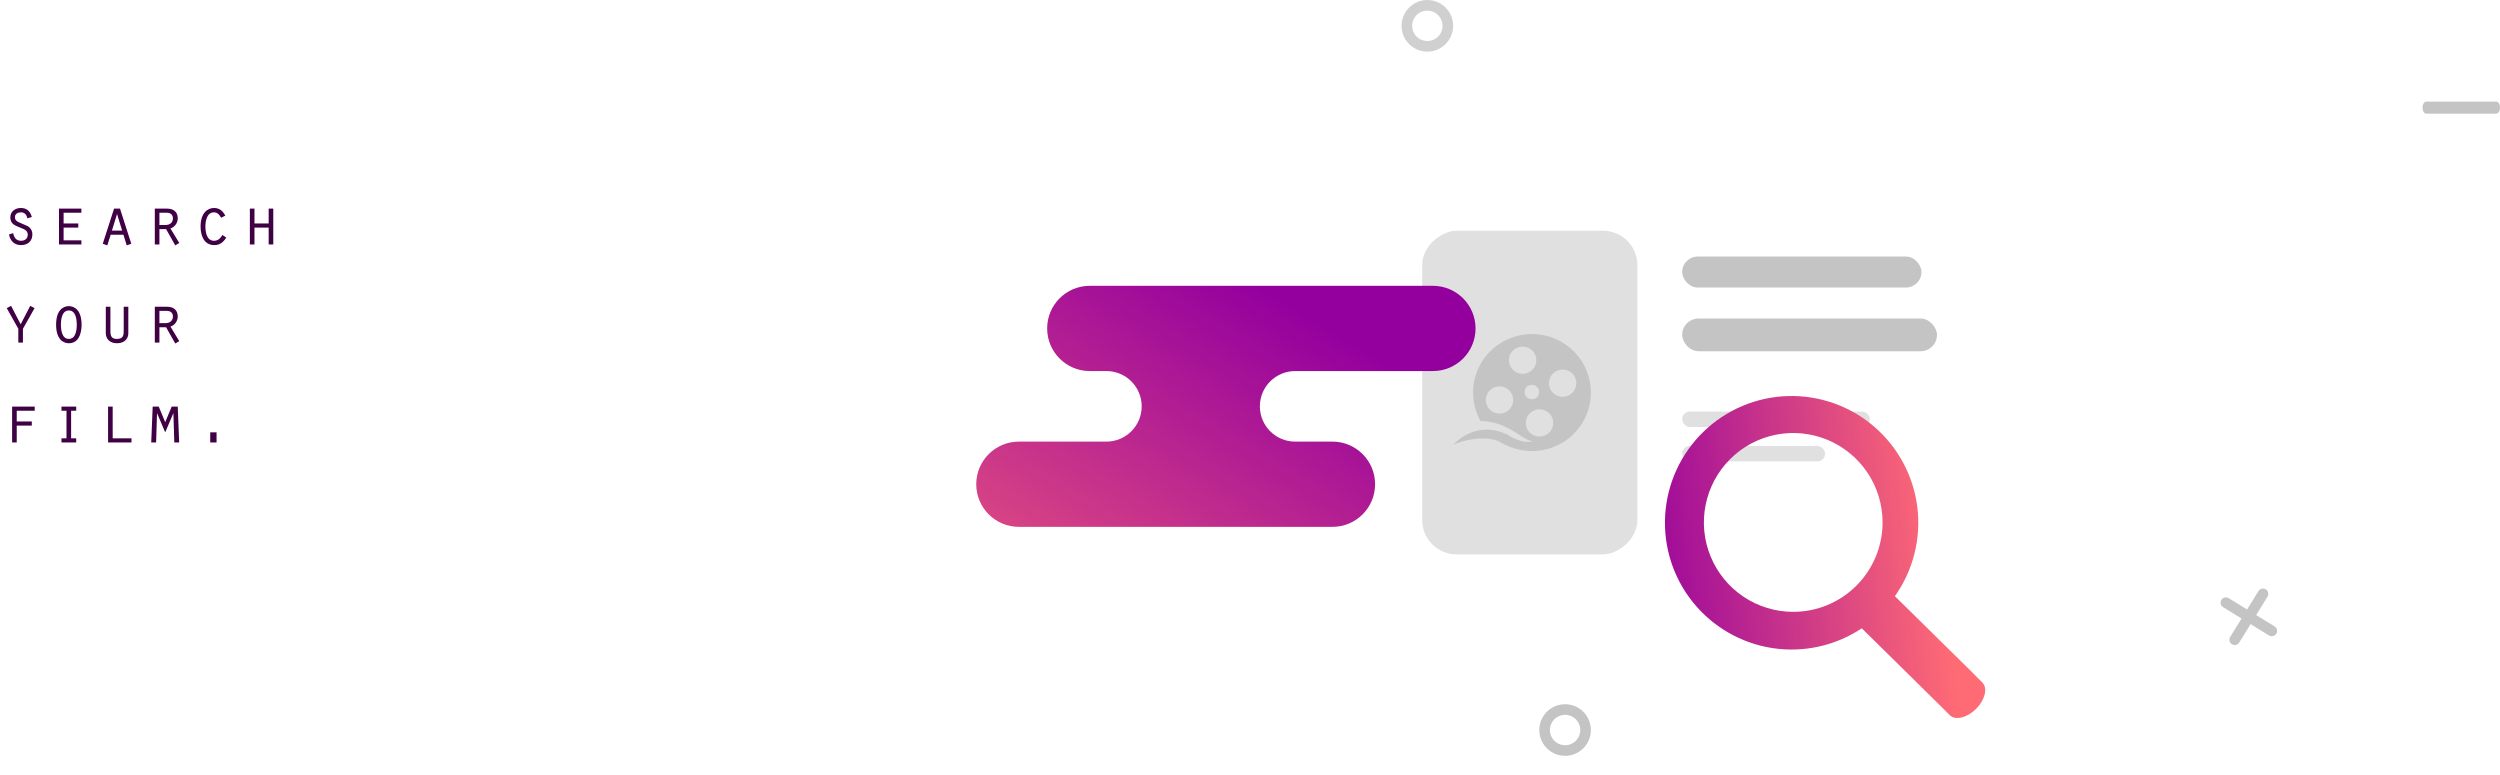 <svg width="1452" height="450" viewBox="0 0 1452 450" fill="none" xmlns="http://www.w3.org/2000/svg">
<path d="M1252.34 48H995.53C975.355 48 959 64.355 959 84.53C959 104.705 975.355 121.06 995.53 121.06H1081.98C1093.97 121.06 1103.68 130.777 1103.68 142.764C1103.68 154.751 1093.97 164.468 1081.98 164.468H1009.77C981.729 164.468 959 187.197 959 215.234C959 243.271 981.729 266 1009.77 266H1051.33H1306.74C1320.82 266 1332.23 254.586 1332.23 240.507C1332.23 226.427 1320.82 215.013 1306.74 215.013H1186.84C1177.63 215.013 1170.17 207.55 1170.17 198.344C1170.17 189.139 1177.63 181.676 1186.84 181.676H1376.47C1389.46 181.676 1400 171.14 1400 158.143C1400 145.147 1389.46 134.611 1376.47 134.611H1239.66C1228.4 134.611 1219.28 125.485 1219.28 114.229C1219.28 102.972 1228.4 93.846 1239.66 93.846H1252.34C1265 93.846 1275.26 83.583 1275.26 70.923C1275.26 58.263 1265 48 1252.34 48Z" fill="url(#paint0_linear)"/>
<path d="M1289.8 350.732C1289.66 350.137 1289.69 349.512 1289.91 348.939C1290.12 348.365 1290.5 347.867 1290.99 347.509C1291.49 347.151 1292.08 346.949 1292.69 346.928C1293.31 346.907 1293.91 347.069 1294.43 347.393L1321.07 363.823C1321.77 364.254 1322.26 364.944 1322.45 365.741C1322.64 366.538 1322.5 367.377 1322.07 368.074C1321.64 368.77 1320.95 369.267 1320.15 369.455C1319.36 369.643 1318.52 369.507 1317.82 369.076L1291.18 352.646C1290.84 352.433 1290.54 352.155 1290.3 351.827C1290.06 351.498 1289.89 351.126 1289.8 350.732Z" fill="#C4C4C4"/>
<path d="M1294.9 372.267C1294.81 371.872 1294.8 371.463 1294.86 371.062C1294.93 370.662 1295.07 370.278 1295.29 369.934L1311.72 343.294C1312.15 342.596 1312.84 342.098 1313.63 341.908C1314.43 341.719 1315.27 341.853 1315.97 342.282C1316.67 342.712 1317.16 343.4 1317.35 344.197C1317.54 344.994 1317.41 345.833 1316.98 346.531L1300.55 373.171C1300.23 373.693 1299.76 374.108 1299.21 374.364C1298.65 374.62 1298.03 374.705 1297.43 374.608C1296.82 374.511 1296.26 374.236 1295.81 373.819C1295.37 373.402 1295.05 372.861 1294.91 372.265L1294.9 372.267Z" fill="#C4C4C4"/>
<path d="M909 439C906.033 439 903.133 438.12 900.666 436.472C898.2 434.824 896.277 432.481 895.142 429.74C894.006 426.999 893.709 423.983 894.288 421.074C894.867 418.164 896.296 415.491 898.393 413.393C900.491 411.296 903.164 409.867 906.074 409.288C908.983 408.709 911.999 409.006 914.74 410.142C917.481 411.277 919.824 413.2 921.472 415.666C923.12 418.133 924 421.033 924 424C923.995 427.977 922.413 431.789 919.601 434.601C916.789 437.413 912.977 438.995 909 439V439ZM909 415.173C907.254 415.173 905.548 415.691 904.096 416.661C902.645 417.631 901.513 419.009 900.845 420.622C900.177 422.235 900.002 424.01 900.343 425.722C900.683 427.434 901.524 429.007 902.759 430.241C903.993 431.476 905.566 432.317 907.278 432.657C908.99 432.998 910.765 432.823 912.378 432.155C913.991 431.487 915.369 430.355 916.339 428.904C917.309 427.452 917.827 425.746 917.827 424C917.824 421.66 916.894 419.416 915.239 417.761C913.584 416.106 911.34 415.176 909 415.173V415.173Z" fill="#C4C4C4"/>
<path d="M1449.79 66H1409.21C1408.62 66 1408.06 65.631 1407.65 64.975C1407.23 64.319 1407 63.428 1407 62.5C1407 61.572 1407.23 60.681 1407.65 60.025C1408.06 59.369 1408.62 59 1409.21 59H1449.79C1450.38 59 1450.94 59.369 1451.35 60.025C1451.77 60.681 1452 61.572 1452 62.5C1452 63.428 1451.77 64.319 1451.35 64.975C1450.94 65.631 1450.38 66 1449.79 66V66Z" fill="#C4C4C4"/>
<g opacity="0.8">
<path d="M829 30C826.033 30 823.133 29.12 820.666 27.472C818.2 25.824 816.277 23.481 815.142 20.74C814.006 17.999 813.709 14.983 814.288 12.074C814.867 9.164 816.296 6.491 818.393 4.393C820.491 2.296 823.164 0.867 826.074 0.288C828.983 -0.291 831.999 0.006 834.74 1.142C837.481 2.277 839.824 4.2 841.472 6.666C843.12 9.133 844 12.033 844 15C843.995 18.977 842.413 22.789 839.601 25.601C836.789 28.413 832.977 29.995 829 30V30ZM829 6.173C827.254 6.173 825.548 6.691 824.096 7.661C822.645 8.631 821.513 10.009 820.845 11.622C820.177 13.235 820.002 15.01 820.343 16.722C820.683 18.434 821.524 20.007 822.759 21.241C823.993 22.476 825.566 23.317 827.278 23.657C828.99 23.998 830.765 23.823 832.378 23.155C833.991 22.487 835.369 21.355 836.339 19.904C837.309 18.452 837.827 16.746 837.827 15C837.824 12.66 836.894 10.416 835.239 8.761C833.584 7.106 831.34 6.176 829 6.173V6.173Z" fill="#C4C4C4"/>
</g>
<g filter="url(#filter0_d)">
<rect x="1159" y="106" width="244" height="359" rx="30" transform="rotate(90 1159 106)" fill="white"/>
</g>
<rect x="951" y="134" width="188" height="125" rx="20" transform="rotate(90 951 134)" fill="#E0E0E0"/>
<path fill-rule="evenodd" clip-rule="evenodd" d="M872.676 257.44C889.04 266.827 909.963 261.256 919.411 244.997C928.858 228.738 923.252 207.947 906.888 198.56C890.525 189.173 869.601 194.744 860.154 211.003C853.928 221.718 854.24 234.402 859.86 244.492C876.518 244.88 883.348 255.492 890.263 256.289C886.08 257.44 881.13 255.919 874.763 252.179C872.475 253.42 867.301 253.706 868.851 254.894C870.051 255.814 871.327 256.666 872.676 257.44ZM909.639 230.199C905.389 231.33 901.021 228.825 899.883 224.602C898.744 220.38 901.266 216.039 905.516 214.908C909.765 213.777 914.133 216.282 915.272 220.505C916.41 224.727 913.889 229.068 909.639 230.199ZM896.219 253.296C891.969 254.427 887.601 251.921 886.463 247.699C885.324 243.476 887.846 239.136 892.095 238.005C896.345 236.873 900.713 239.379 901.851 243.602C902.99 247.824 900.468 252.164 896.219 253.296ZM887.596 231.317C889.628 232.483 892.218 231.806 893.38 229.806C894.542 227.807 893.836 225.24 891.804 224.075C889.772 222.909 887.183 223.585 886.021 225.585C884.859 227.585 885.564 230.151 887.596 231.317ZM872.974 239.961C868.725 241.092 864.357 238.586 863.218 234.364C862.079 230.141 864.601 225.801 868.851 224.67C873.1 223.538 877.468 226.044 878.607 230.267C879.746 234.489 877.224 238.829 872.974 239.961ZM876.638 211.267C877.777 215.49 882.145 217.995 886.394 216.864C890.644 215.733 893.166 211.392 892.027 207.17C890.888 202.947 886.52 200.442 882.271 201.573C878.021 202.704 875.5 207.045 876.638 211.267Z" fill="#C4C4C4"/>
<path fill-rule="evenodd" clip-rule="evenodd" d="M873.368 257.846C864.718 251.9 849.623 255.61 844 258.341C856.459 245.439 871.098 249.51 876.421 253.169C877.647 254.012 877.706 255.943 876.857 257.162C876.008 258.381 874.595 258.689 873.368 257.846Z" fill="#C4C4C4"/>
<rect x="977" y="149" width="139" height="18" rx="9" fill="#C4C4C4"/>
<rect x="977" y="185" width="148" height="19" rx="9.5" fill="#C4C4C4"/>
<rect x="977" y="239" width="109" height="9" rx="4.5" fill="#E0E0E0"/>
<rect x="977" y="259" width="83" height="9" rx="4.5" fill="#E0E0E0"/>
<g filter="url(#filter1_d)">
<path d="M832.244 158H649.367H632.94C619.267 158 608.183 169.084 608.183 182.756C608.183 196.429 619.267 207.512 632.94 207.512H642.607C653.922 207.512 663.095 216.685 663.095 228C663.095 239.315 653.922 248.488 642.607 248.488H591.756C578.084 248.488 567 259.571 567 273.244C567 286.916 578.084 298 591.756 298H773.901C787.573 298 798.657 286.916 798.657 273.244C798.657 259.571 787.573 248.488 773.901 248.488H752.222C740.906 248.488 731.734 239.315 731.734 228C731.734 216.685 740.906 207.512 752.222 207.512H832.244C845.916 207.512 857 196.429 857 182.756C857 169.084 845.916 158 832.244 158Z" fill="url(#paint1_linear)"/>
</g>
<g filter="url(#filter2_d)">
<path d="M1151.35 388.414L1146.65 383.714L1145.33 382.353L1100.55 338.262C1111.17 323.29 1115.82 304.886 1113.59 286.66C1111.35 268.434 1102.39 251.701 1088.47 239.745C1074.54 227.789 1056.65 221.472 1038.32 222.035C1019.98 222.597 1002.51 229.997 989.341 242.783C976.172 255.57 968.253 272.82 967.136 291.148C966.02 309.477 971.787 327.562 983.306 341.855C994.825 356.147 1011.27 365.616 1029.4 368.404C1047.53 371.191 1066.06 367.096 1081.33 356.921L1127.39 402.319L1132.41 407.343C1135.63 410.57 1142.49 408.939 1147.72 403.708C1152.94 398.476 1154.56 391.634 1151.35 388.414ZM1041.5 347.363C1031.24 347.362 1021.21 344.315 1012.67 338.607C1004.14 332.9 997.491 324.788 993.564 315.298C989.638 305.808 988.611 295.366 990.614 285.292C992.617 275.218 997.56 265.964 1004.82 258.702C1012.07 251.439 1021.32 246.494 1031.39 244.49C1041.45 242.487 1051.89 243.516 1061.37 247.447C1070.85 251.378 1078.95 258.035 1084.65 266.575C1090.36 275.116 1093.4 285.157 1093.4 295.428C1093.4 302.248 1092.06 309.002 1089.45 315.302C1086.84 321.603 1083.02 327.328 1078.2 332.15C1073.38 336.972 1067.66 340.797 1061.36 343.406C1055.06 346.015 1048.32 347.357 1041.5 347.356V347.363Z" fill="url(#paint2_linear)"/>
</g>
<path d="M5.24 136.16C5.88 139.88 8.32 142.36 12.2 142.36C16.04 142.36 18.8 140.12 18.8 136.16C18.8 134 17.8 132.32 15.92 131.28L11.48 129.32C9.88 128.6 8.68 128.04 8.68 126.08C8.68 124.2 10.36 123.32 12.08 123.32C14.36 123.32 15.44 124.76 15.92 126.8L18.48 126.04C17.64 122.8 15.6 120.8 12.12 120.8C8.84 120.8 6 122.76 6 126.28C6 130.2 8.88 131 11.92 132.28C13.96 133.12 16.12 133.76 16.12 136.32C16.12 138.64 14.4 139.84 12.2 139.84C9.4 139.84 8.16 137.96 7.64 135.4L5.24 136.16ZM34.264 142H47.264V139.6H36.944V132.2H45.464V129.8H36.944V123.56H47.264V121.16H34.264V142ZM71.689 136.32L73.609 142.52L76.249 141.56L69.689 121.16H66.249L59.689 141.56L62.329 142.52L64.289 136.32H71.689ZM70.929 133.92H65.009L67.969 124.28L70.929 133.92ZM92.593 130.68V123.56H96.913C99.313 123.56 100.433 124.96 100.433 126.84C100.433 129.2 98.713 130.68 96.113 130.68H92.593ZM89.913 142H92.593V133.08H96.473L101.793 142.52L104.113 141.12L98.993 132.68C101.513 131.92 103.233 129.4 103.233 126.84C103.233 122.8 100.473 121.16 96.993 121.16H89.913V142ZM129.218 136.48C127.978 138.36 126.738 139.84 124.298 139.84C120.058 139.84 119.298 134.8 119.298 131.56C119.298 128.36 120.138 123.32 124.298 123.32C126.338 123.32 127.538 124.8 128.418 126.48L130.858 125.24C129.378 122.48 127.498 120.8 124.258 120.8C120.898 120.8 116.498 123.28 116.498 131.6C116.498 136.76 118.418 142.36 124.498 142.36C127.738 142.36 129.738 140.64 131.418 138L129.218 136.48ZM145.122 142H147.802V132.2H156.042V142H158.722V121.16H156.042V129.8H147.802V121.16H145.122V142ZM12 188.36L6.44 177.64L3.92 178.96L10.64 190.96V199H13.32V190.96L20.08 178.96L17.56 177.64L12 188.36ZM39.984 177.8C36.544 177.8 32.584 180.28 32.584 188.6C32.584 196.96 36.624 199.36 39.984 199.36C47.264 199.36 47.384 190.28 47.384 188.6C47.384 180.2 43.304 177.8 39.984 177.8ZM39.984 180.32C44.024 180.32 44.584 185.52 44.584 188.6C44.584 191.64 44.024 196.84 39.984 196.84C35.944 196.84 35.384 191.64 35.384 188.6C35.384 185.52 35.944 180.32 39.984 180.32ZM61.449 178.16V193.48C61.449 196.52 63.449 199.36 67.969 199.36C72.569 199.36 74.529 196.4 74.529 193.64V178.16H71.849V192.36C71.849 195.36 71.129 196.84 67.769 196.84C65.009 196.84 64.129 195.4 64.129 192.36V178.16H61.449ZM92.593 187.68V180.56H96.913C99.313 180.56 100.433 181.96 100.433 183.84C100.433 186.2 98.713 187.68 96.113 187.68H92.593ZM89.913 199H92.593V190.08H96.473L101.793 199.52L104.113 198.12L98.993 189.68C101.513 188.92 103.233 186.4 103.233 183.84C103.233 179.8 100.473 178.16 96.993 178.16H89.913V199ZM7.04 257H9.72V247.2H18.48V244.8H9.72V238.56H20.16V236.16H7.04V257ZM35.704 257H44.264V254.6H41.304V238.56H44.264V236.16H35.704V238.56H38.624V254.6H35.704V257ZM62.769 257H76.369V254.6H65.449V236.16H62.769V257ZM95.953 251.12L100.633 240.12H100.713L101.233 257H104.073L103.233 236.16H99.713L95.953 245.2L92.193 236.16H88.673L87.833 257H90.673L91.193 240.12H91.273L95.953 251.12ZM122.098 257H125.778V251.08H122.098V257Z" fill="#3F0044"/>
<defs>
<filter id="filter0_d" x="767" y="81" width="425" height="310" filterUnits="userSpaceOnUse" color-interpolation-filters="sRGB">
<feFlood flood-opacity="0" result="BackgroundImageFix"/>
<feColorMatrix in="SourceAlpha" type="matrix" values="0 0 0 0 0 0 0 0 0 0 0 0 0 0 0 0 0 0 127 0"/>
<feOffset dy="8"/>
<feGaussianBlur stdDeviation="16.5"/>
<feColorMatrix type="matrix" values="0 0 0 0 0.664 0 0 0 0 0.664 0 0 0 0 0.664 0 0 0 0.56 0"/>
<feBlend mode="normal" in2="BackgroundImageFix" result="effect1_dropShadow"/>
<feBlend mode="normal" in="SourceGraphic" in2="effect1_dropShadow" result="shape"/>
</filter>
<filter id="filter1_d" x="534" y="133" width="356" height="206" filterUnits="userSpaceOnUse" color-interpolation-filters="sRGB">
<feFlood flood-opacity="0" result="BackgroundImageFix"/>
<feColorMatrix in="SourceAlpha" type="matrix" values="0 0 0 0 0 0 0 0 0 0 0 0 0 0 0 0 0 0 127 0"/>
<feOffset dy="8"/>
<feGaussianBlur stdDeviation="16.5"/>
<feColorMatrix type="matrix" values="0 0 0 0 0.765 0 0 0 0 0.188 0 0 0 0 0.545 0 0 0 0.56 0"/>
<feBlend mode="normal" in2="BackgroundImageFix" result="effect1_dropShadow"/>
<feBlend mode="normal" in="SourceGraphic" in2="effect1_dropShadow" result="shape"/>
</filter>
<filter id="filter2_d" x="934" y="197" width="252" height="253" filterUnits="userSpaceOnUse" color-interpolation-filters="sRGB">
<feFlood flood-opacity="0" result="BackgroundImageFix"/>
<feColorMatrix in="SourceAlpha" type="matrix" values="0 0 0 0 0 0 0 0 0 0 0 0 0 0 0 0 0 0 127 0"/>
<feOffset dy="8"/>
<feGaussianBlur stdDeviation="16.5"/>
<feColorMatrix type="matrix" values="0 0 0 0 0.765 0 0 0 0 0.188 0 0 0 0 0.545 0 0 0 0.56 0"/>
<feBlend mode="normal" in2="BackgroundImageFix" result="effect1_dropShadow"/>
<feBlend mode="normal" in="SourceGraphic" in2="effect1_dropShadow" result="shape"/>
</filter>
<linearGradient id="paint0_linear" x1="845.326" y1="266" x2="1357.82" y2="76.702" gradientUnits="userSpaceOnUse">
<stop stop-color="white"/>
<stop offset="1" stop-color="white"/>
</linearGradient>
<linearGradient id="paint1_linear" x1="730.971" y1="158" x2="570.549" y2="425.881" gradientUnits="userSpaceOnUse">
<stop stop-color="#94009E"/>
<stop offset="1" stop-color="#FF6B74"/>
</linearGradient>
<linearGradient id="paint2_linear" x1="956.586" y1="409" x2="1136.2" y2="388.969" gradientUnits="userSpaceOnUse">
<stop stop-color="#94009E"/>
<stop offset="1" stop-color="#FF6B74"/>
</linearGradient>
</defs>
</svg>
